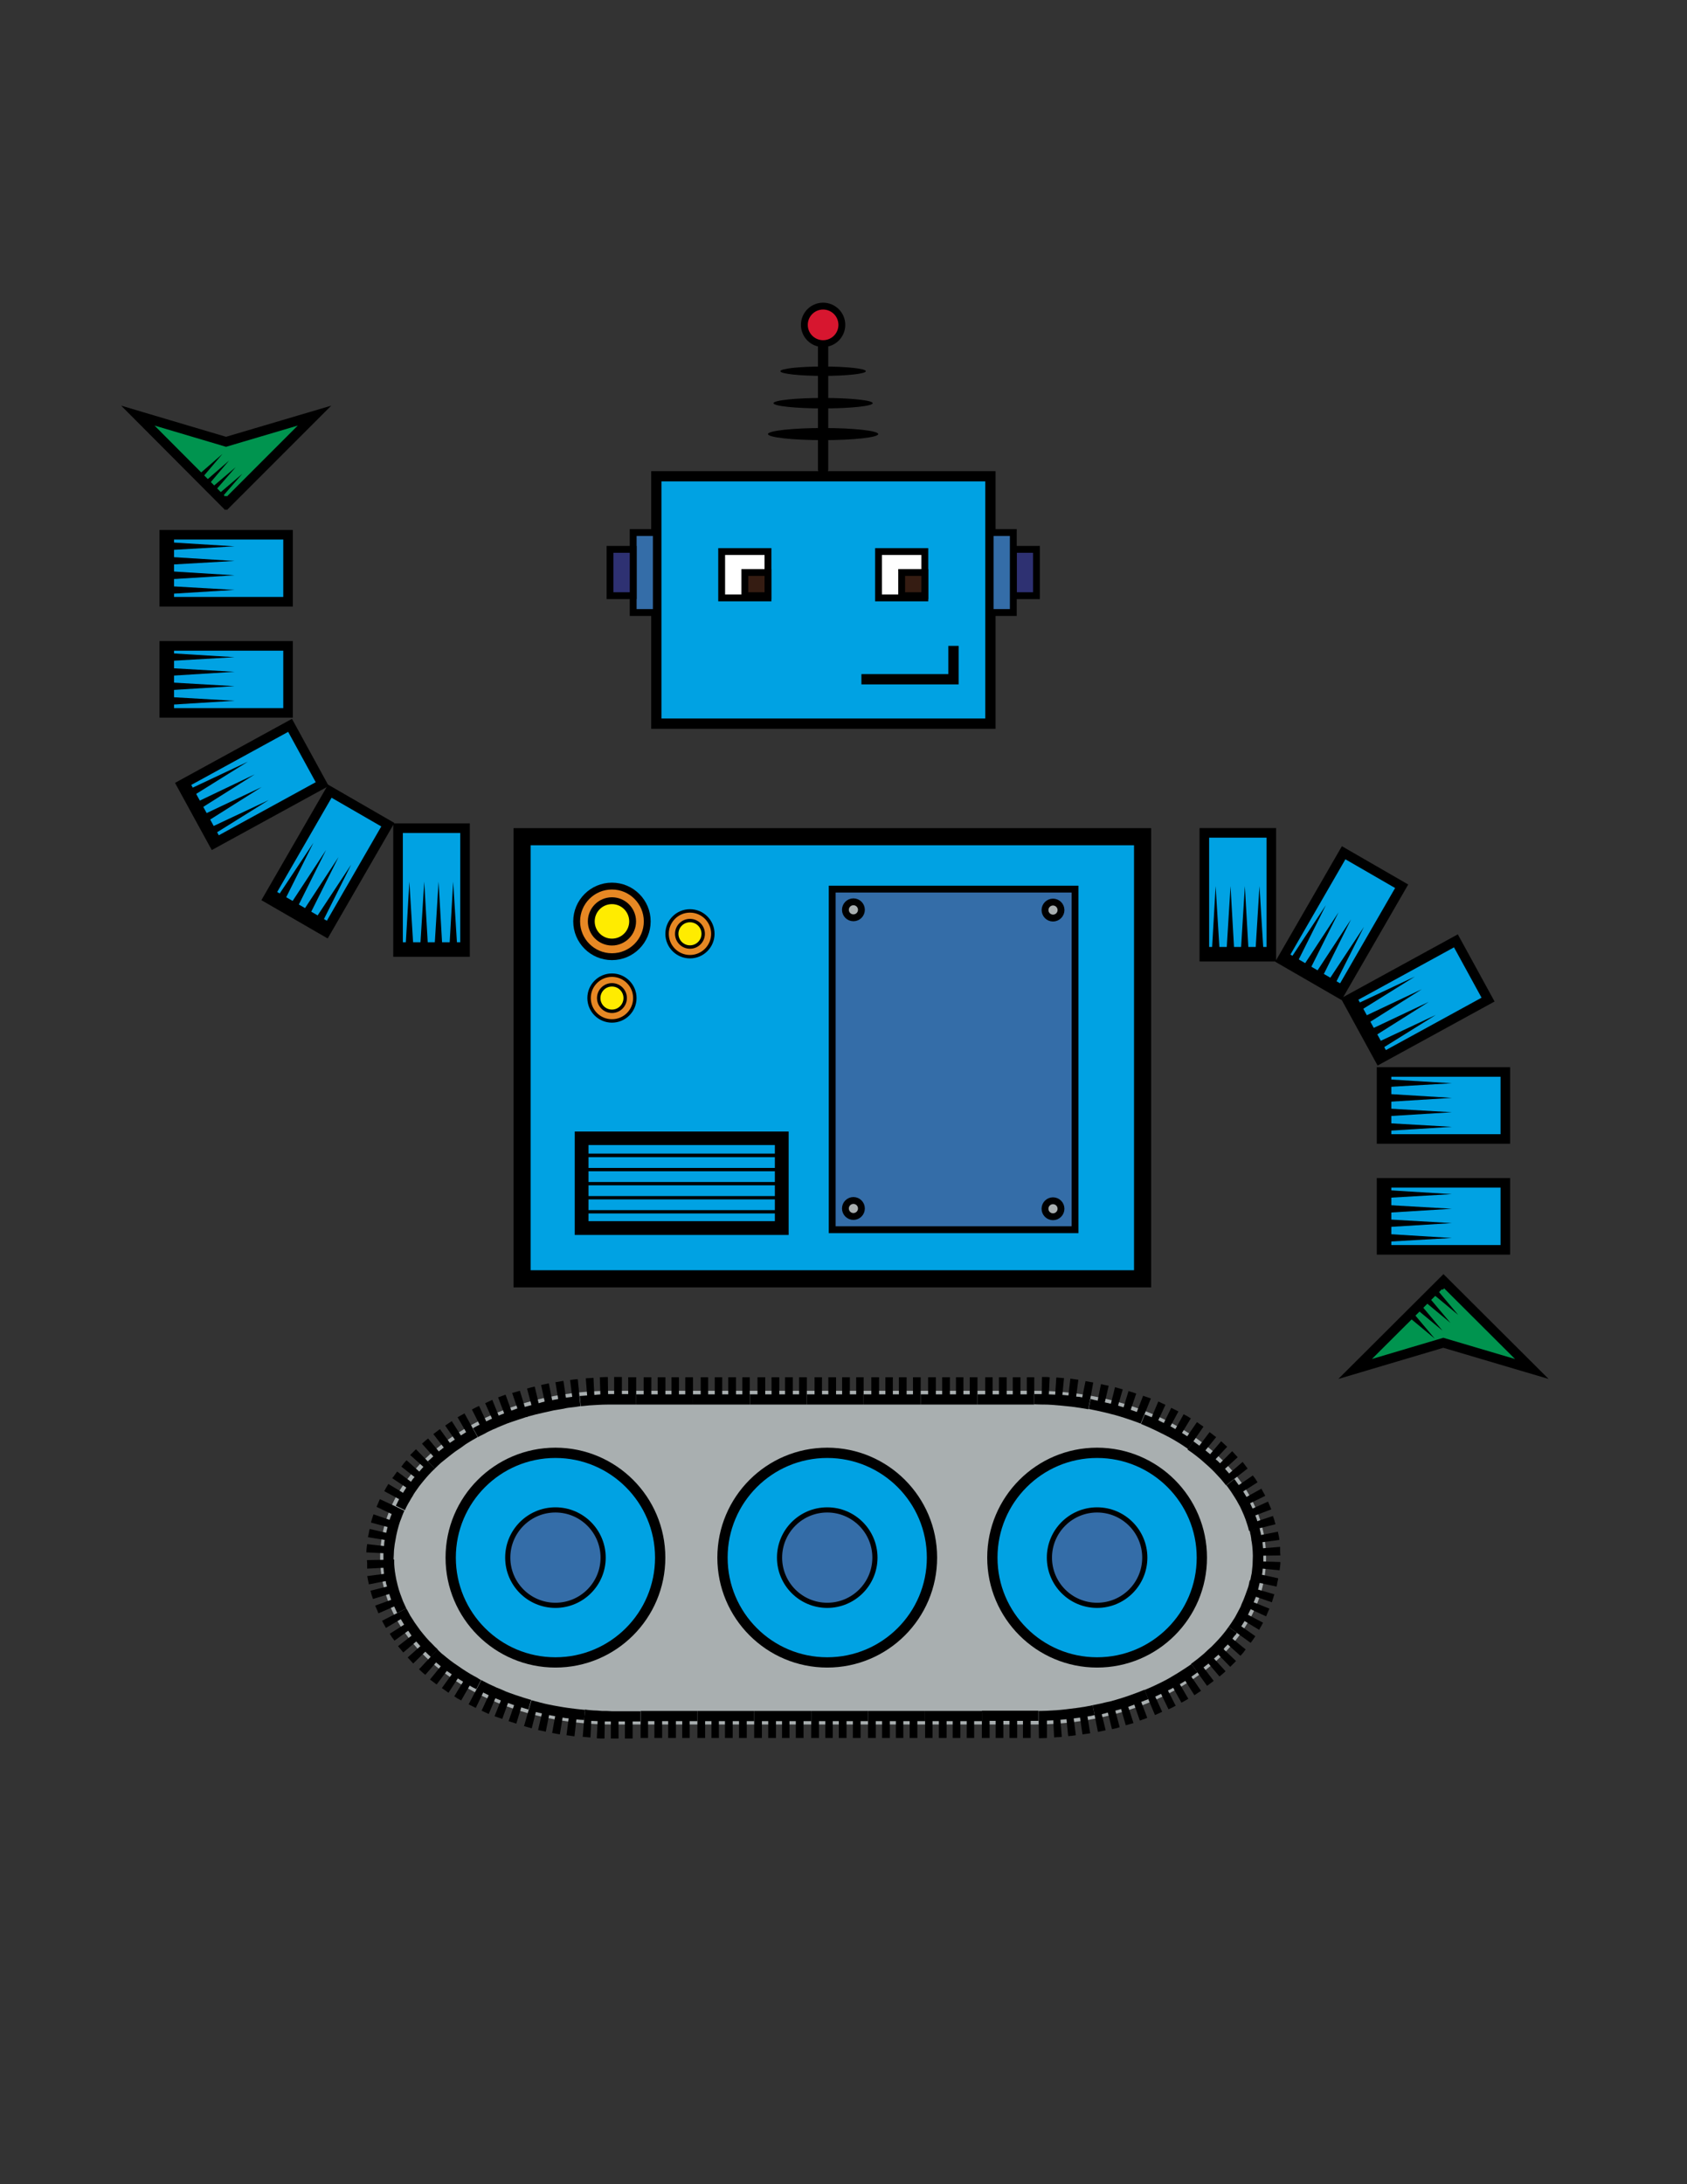 <?xml version="1.0" encoding="utf-8"?>
<!-- Generator: Adobe Illustrator 19.1.0, SVG Export Plug-In . SVG Version: 6.00 Build 0)  -->
<svg version="1.1" id="Layer_1" xmlns="http://www.w3.org/2000/svg" xmlns:xlink="http://www.w3.org/1999/xlink" x="0px" y="0px"
	 viewBox="0 0 612 792" style="enable-background:new 0 0 612 792;" xml:space="preserve">
<rect x="0" y="0" width="612" height="792" fill="#333333" stroke="none"/>
<style type="text/css">
	.body{fill:#00A2E3;stroke:#000000;stroke-width:6.214;stroke-miterlimit:10;}
	.chest_x002D_plate{fill:#346DA8;stroke:#000000;stroke-width:2.486;stroke-miterlimit:10;}
	.big_x002D_button{fill:#FFEC00;stroke:#000000;stroke-width:2.486;stroke-miterlimit:10;}
	.small_x002D_button1{fill:#FFEC00;stroke:#000000;stroke-width:1.243;stroke-miterlimit:10;}
	.small_x002D_button2{fill:#FFEC00;stroke:#000000;stroke-width:1.243;stroke-miterlimit:10;}
	.left_x002D_eye{fill:#351C12;stroke:#000000;stroke-width:2.486;stroke-miterlimit:10;}
	.right_x002D_eye{fill:#351C12;stroke:#000000;stroke-width:2.486;stroke-miterlimit:10;}
	.ant{fill:#D7162F;stroke:#000000;stroke-width:2.486;stroke-miterlimit:10;}
	.st0{fill:#00A2E3;stroke:#000000;stroke-width:3.729;stroke-miterlimit:10;}
	.st1{fill:#FFFFFF;stroke:#000000;stroke-width:2.486;stroke-miterlimit:10;}
	.st2{fill:#2E3172;stroke:#000000;stroke-width:2.486;stroke-miterlimit:10;}
	.st3{fill:#346DA8;stroke:#000000;stroke-width:2.486;stroke-miterlimit:10;}
	.st4{fill:#A9AFB0;stroke:#000000;stroke-width:2.486;stroke-miterlimit:10;}
	.st5{fill:#E78824;stroke:#000000;stroke-width:2.486;stroke-miterlimit:10;}
	.st6{fill:#E78824;stroke:#000000;stroke-width:1.243;stroke-miterlimit:10;}
	.st7{fill:none;stroke:#000000;stroke-width:3.729;stroke-linecap:round;stroke-miterlimit:10;}
	.st8{fill:#A9AFB0;}
	.st9{fill:#346DA8;stroke:#000000;stroke-width:1.874;stroke-miterlimit:10;}
	.st10{fill:#00A2E3;stroke:#000000;stroke-width:3.478;stroke-miterlimit:10;}
	.st11{fill:#00944F;stroke:#000000;stroke-width:3.478;stroke-miterlimit:10;}
	.st12{fill:#00A2E3;}
	.st13{fill:none;stroke:#000000;stroke-width:4.664;stroke-miterlimit:10;}
	.st14{fill:none;stroke:#000000;stroke-width:2.332;stroke-miterlimit:10;}
	.st15{fill:none;stroke:#000000;stroke-width:3.729;stroke-miterlimit:10;}
</style>
<rect x="189.4" y="303.4" class="body" width="225.1" height="160.3"/>
<rect x="238.1" y="172.7" class="st0" width="121.2" height="89.7"/>
<rect x="261.8" y="200" class="st1" width="16.8" height="16.8"/>
<rect x="318.7" y="200" class="st1" width="16.8" height="16.8"/>
<rect x="367.6" y="199.2" class="st2" width="8.4" height="16.8"/>
<rect x="359.2" y="193.1" class="st3" width="8.4" height="29"/>
<rect x="229.7" y="193.1" class="st3" width="8.4" height="29"/>
<rect x="301.9" y="322.4" class="chest_x002D_plate" width="88.1" height="123.5"/>
<circle class="st4" cx="309.6" cy="329.9" r="2.9"/>
<circle class="st4" cx="309.6" cy="438.2" r="2.9"/>
<g>
	<circle class="st4" cx="382" cy="330" r="2.9"/>
	<circle class="st4" cx="382" cy="438.3" r="2.9"/>
</g>
<rect x="221.3" y="199.2" class="st2" width="8.4" height="16.8"/>
<rect x="270.2" y="207.6" class="left_x002D_eye" width="8.4" height="8.4"/>
<rect x="327.1" y="207.6" class="right_x002D_eye" width="8.4" height="8.4"/>
<path d="M208.5,410.3v37.5h77.6v-37.5H208.5z M281.1,415.2v3.1h-67.6v-3.1H281.1z M213.5,433.7v-3.9h67.6v3.9H213.5z M281.1,434.9
	v3.9h-67.6v-3.9H281.1z M213.5,428.6v-3.9h67.6v3.9H213.5z M213.5,423.5v-3.9h67.6v3.9H213.5z M213.5,442.8v-2.8h67.6v2.8H213.5z"/>
<circle class="st5" cx="222" cy="334.1" r="12.8"/>
<circle class="big_x002D_button" cx="222" cy="334.1" r="7.5"/>
<circle class="st6" cx="250.3" cy="338.6" r="8.3"/>
<circle class="small_x002D_button1" cx="250.3" cy="338.6" r="4.8"/>
<circle class="st6" cx="222" cy="361.9" r="8.3"/>
<circle class="small_x002D_button2" cx="222" cy="361.9" r="4.8"/>
<line class="st7" x1="298.6" y1="170.2" x2="298.6" y2="125.9"/>
<ellipse cx="298.6" cy="157.4" rx="20" ry="2.2"/>
<ellipse cx="298.6" cy="146.2" rx="18" ry="1.9"/>
<ellipse cx="298.6" cy="134.6" rx="15.5" ry="1.7"/>
<circle class="ant" cx="298.6" cy="117.8" r="6.8"/>
<g>
	<path class="st8" d="M375.2,504.3c-34.1,0-119.1,0-153.2,0c-46.4,0-84.1,27.1-84.1,60.5c0,33.4,37.6,60.5,84.1,60.5
		c34.1,0,119.1,0,153.2,0c46.4,0,84.1-27.1,84.1-60.5C459.3,531.4,421.7,504.3,375.2,504.3z"/>
	<g>
		<g>
			<g>
				<polygon points="372.5,499.4 375.2,499.4 375.2,505.6 375.2,505.6 375.2,509.3 354.6,509.3 354.6,505.6 357.4,505.6 
					357.4,499.4 360.1,499.4 360.1,505.6 362.4,505.6 362.4,499.4 365.2,499.4 365.2,505.6 367.4,505.6 367.4,499.4 370.2,499.4 
					370.2,505.6 372.5,505.6 				"/>
			</g>
			<g>
				<polygon points="351.8,499.4 354.6,499.4 354.6,505.6 354.6,505.6 354.6,509.3 334,509.3 334,505.6 336.7,505.6 336.7,499.4 
					339.5,499.4 339.5,505.6 341.8,505.6 341.8,499.4 344.6,499.4 344.6,505.6 346.8,505.6 346.8,499.4 349.5,499.4 349.5,505.6 
					351.8,505.6 				"/>
			</g>
			<g>
				<polygon points="331.2,499.4 334,499.4 334,505.6 334,505.6 334,509.3 313.3,509.3 313.3,505.6 316.1,505.6 316.1,499.4 
					318.9,499.4 318.9,505.6 321.2,505.6 321.2,499.4 323.9,499.4 323.9,505.6 326.1,505.6 326.1,499.4 328.9,499.4 328.9,505.6 
					331.2,505.6 				"/>
			</g>
			<g>
				<polygon points="310.6,499.4 313.3,499.4 313.3,505.6 313.3,505.6 313.3,509.3 292.7,509.3 292.7,505.6 295.5,505.6 
					295.5,499.4 298.2,499.4 298.2,505.6 300.5,505.6 300.5,499.4 303.3,499.4 303.3,505.6 305.5,505.6 305.5,499.4 308.3,499.4 
					308.3,505.6 310.6,505.6 				"/>
			</g>
			<g>
				<polygon points="289.9,499.4 292.7,499.4 292.7,505.6 292.7,505.6 292.7,509.3 272.1,509.3 272.1,505.6 274.8,505.6 
					274.8,499.4 277.6,499.4 277.6,505.6 279.9,505.6 279.9,499.4 282.7,499.4 282.7,505.6 284.8,505.6 284.8,499.4 287.6,499.4 
					287.6,505.6 289.9,505.6 				"/>
			</g>
			<g>
				<polygon points="269.3,499.4 272,499.4 272,505.6 272.1,505.6 272.1,509.3 251.4,509.3 251.4,505.6 254.2,505.6 254.2,499.4 
					256.9,499.4 256.9,505.6 259.3,505.6 259.3,499.4 262,499.4 262,505.6 264.2,505.6 264.2,499.4 267,499.4 267,505.6 
					269.3,505.6 				"/>
			</g>
			<g>
				<polygon points="248.6,499.4 251.4,499.4 251.4,505.6 251.4,505.6 251.4,509.3 230.8,509.3 230.8,505.6 233.5,505.6 
					233.5,499.4 236.3,499.4 236.3,505.6 238.6,505.6 238.6,499.4 241.4,499.4 241.4,505.6 243.6,505.6 243.6,499.4 246.3,499.4 
					246.3,505.6 248.6,505.6 				"/>
			</g>
			<g>
				<path d="M228,499.4h2.8v6.2h0v3.7c0,0-1.3,0-3.2,0c-1,0-2.1,0-3.3,0c-1.2,0-2.5,0-3.7,0c-2.5,0-4.9,0.2-6.8,0.3
					c-1.8,0.2-3.1,0.3-3.1,0.3l-0.4-3.7l2.7-0.2l-0.5-6.2c0,0,0.7-0.1,1.4-0.1c0.7,0,1.4-0.1,1.4-0.1l0.3,6.2c0,0,0.6,0,1.1-0.1
					c0.6,0,1.1-0.1,1.1-0.1l-0.2-6.2l2.9-0.1l0.1,6.2c0,0,0.5,0,1.1,0c0.5,0,1.1,0,1.1,0v-6.2h2.8v6.2h2.3V499.4z"/>
			</g>
			<g>
				<path d="M206.8,500.4c0,0,0.7-0.1,1.4-0.2c0.7-0.1,1.4-0.1,1.4-0.1l0.6,6.1l0,0l0.4,3.7c0,0-0.3,0-0.8,0.1
					c-0.5,0.1-1.3,0.2-2.2,0.3c-0.9,0.1-2,0.2-3.1,0.5c-1.1,0.2-2.4,0.4-3.6,0.6c-2.4,0.5-4.8,1.1-6.6,1.5c-1.8,0.5-3,0.8-3,0.8
					l-1.1-3.5l2.6-0.7l-1.6-6c0,0,0.7-0.2,1.4-0.4c0.7-0.2,1.4-0.3,1.4-0.3l1.4,6c0,0,0.6-0.1,1.1-0.3c0.6-0.1,1.1-0.3,1.1-0.3
					l-1.3-6l2.8-0.6l1.2,6.1c0,0,0.5-0.1,1.1-0.2c0.5-0.1,1.1-0.2,1.1-0.2l-1-6.1l2.9-0.5l0.9,6.1l2.3-0.3L206.8,500.4z"/>
			</g>
			<g>
				<path d="M185.8,505.1c0,0,0.7-0.2,1.4-0.4c0.7-0.2,1.4-0.4,1.4-0.4l1.8,5.9l0,0l1.1,3.5c0,0-0.3,0.1-0.8,0.2
					c-0.5,0.2-1.2,0.4-2.1,0.7c-0.9,0.3-1.9,0.6-3,1c-0.5,0.2-1.1,0.4-1.7,0.6c-0.6,0.2-1.1,0.5-1.7,0.7c-0.6,0.2-1.1,0.5-1.7,0.7
					c-0.5,0.3-1.1,0.5-1.6,0.7c-1,0.5-2,0.9-2.8,1.4c-0.8,0.4-1.5,0.8-2,1c-0.5,0.3-0.7,0.4-0.7,0.4l-1.8-3.2c0,0,0.6-0.4,1.2-0.7
					c0.6-0.3,1.2-0.6,1.2-0.6l-2.8-5.5c0,0,0.6-0.3,1.3-0.7c0.3-0.2,0.7-0.3,0.9-0.4c0.2-0.1,0.4-0.2,0.4-0.2l2.6,5.6l2.1-1
					l-2.5-5.6c0,0,0.7-0.3,1.3-0.6c0.7-0.3,1.3-0.6,1.3-0.6l2.3,5.7c0,0,0.5-0.2,1-0.4c0.5-0.2,1-0.4,1-0.4l-2.2-5.8l2.7-1l2.1,5.8
					c0,0,0.5-0.2,1.1-0.4c0.5-0.2,1.1-0.4,1.1-0.4L185.8,505.1z"/>
			</g>
			<g>
				<path d="M166,513.9l2.5-1.4l3,5.4l0,0l1.8,3.2c0,0-0.3,0.1-0.7,0.4c-0.5,0.3-1.1,0.6-1.9,1.1c-0.8,0.5-1.7,1-2.6,1.7
					c-0.9,0.7-1.9,1.3-2.9,2c-1.9,1.4-3.8,3-5.2,4.1c-0.7,0.6-1.2,1.1-1.6,1.5c-0.4,0.3-0.6,0.6-0.6,0.6l-2.6-2.6c0,0,0.5-0.5,1-0.9
					c0.5-0.5,1-0.9,1-0.9l-4.1-4.6c0,0,0.5-0.5,1.1-1c0.6-0.5,1.1-0.9,1.1-0.9l3.9,4.7c0,0,0.4-0.4,0.9-0.7c0.4-0.4,0.9-0.7,0.9-0.7
					l-3.8-4.9l2.4-1.8l3.6,5c0,0,0.4-0.3,0.9-0.6c0.4-0.3,0.9-0.6,0.9-0.6l-3.5-5.1c0,0,0.6-0.4,1.2-0.8c0.6-0.4,1.2-0.8,1.2-0.8
					l3.3,5.2l1.9-1.2L166,513.9z"/>
			</g>
			<g>
				<path d="M148.8,527.6l2.1-2.1l4.3,4.4l0,0l2.6,2.6c0,0-0.9,0.8-2.1,2.1c-0.6,0.7-1.3,1.4-2,2.3c-0.7,0.9-1.5,1.8-2.1,2.7
					c-0.7,1-1.4,1.9-1.9,2.9c-0.3,0.5-0.6,0.9-0.8,1.3c-0.2,0.4-0.5,0.9-0.7,1.2c-0.4,0.8-0.8,1.4-1,1.9c-0.2,0.5-0.3,0.7-0.3,0.7
					l-3.3-1.6c0,0,0.3-0.6,0.6-1.2c0.1-0.3,0.3-0.6,0.4-0.8c0.1-0.2,0.2-0.4,0.2-0.4l-5.4-2.9c0,0,0.4-0.7,0.7-1.3
					c0.4-0.7,0.8-1.3,0.8-1.3l5.3,3.2l1.2-1.9l-5.1-3.4c0,0,0.1-0.2,0.3-0.4c0.2-0.2,0.4-0.5,0.6-0.8c0.4-0.6,0.9-1.2,0.9-1.2l5,3.7
					c0,0,0.3-0.4,0.6-0.9c0.3-0.4,0.7-0.8,0.7-0.8l-4.8-3.8c0,0,0.5-0.6,0.9-1.2c0.5-0.6,1-1.1,1-1.1l4.6,4.1l1.5-1.7L148.8,527.6z"
					/>
			</g>
			<g>
				<path d="M136.6,546.4c0,0,0.3-0.7,0.6-1.4c0.3-0.7,0.6-1.4,0.6-1.4l5.6,2.6l0,0l3.3,1.6c0,0-0.5,1-1.1,2.7
					c-0.7,1.6-1.3,3.8-1.8,6.1c-0.2,1.1-0.4,2.3-0.6,3.3c-0.1,1.1-0.3,2.1-0.3,2.9c0,0.9-0.1,1.6-0.1,2.1c0,0.5,0,0.8,0,0.8
					l-3.7,0.1c0,0,0-0.2,0-0.4c0-0.3,0-0.6,0-0.9c0-0.7,0-1.3,0-1.3l-6.2-0.3c0,0,0-0.8,0.1-1.5c0.1-0.8,0.2-1.5,0.2-1.5l6.1,0.7
					c0,0,0.1-0.6,0.1-1.1c0-0.3,0.1-0.6,0.1-0.8c0-0.2,0.1-0.3,0.1-0.3l-6.1-1c0,0,0.1-0.8,0.3-1.5c0.1-0.4,0.1-0.8,0.2-1
					c0.1-0.3,0.1-0.5,0.1-0.5l6,1.4l0.5-2.1l-6-1.6c0,0,0-0.2,0.1-0.5c0.1-0.3,0.2-0.6,0.3-1c0.2-0.7,0.5-1.5,0.5-1.5l5.8,2
					c0,0,0.2-0.5,0.4-1.1c0.2-0.5,0.4-1,0.4-1L136.6,546.4z"/>
			</g>
			<g>
				<path d="M133.2,568.8c0,0,0-0.2,0-0.5c0-0.3,0-0.7,0-1.1c0-0.8-0.1-1.5-0.1-1.5l6.2-0.1l0,0l3.7-0.1c0,0,0,0.3,0,0.8
					c0,0.5,0,1.2,0.1,2.1c0.1,0.9,0.2,1.9,0.4,2.9c0.1,0.5,0.2,1.1,0.3,1.6c0.1,0.5,0.3,1.1,0.4,1.7c0.5,2.2,1.4,4.4,2,6
					c0.7,1.6,1.2,2.6,1.2,2.6l-3.3,1.7l-1.1-2.4l-5.7,2.5c0,0-0.1-0.2-0.2-0.4c-0.1-0.3-0.2-0.6-0.4-1c-0.3-0.7-0.6-1.4-0.6-1.4
					l5.8-2.1c0,0-0.7-2.1-0.7-2.1l-5.9,1.8c0,0-0.2-0.7-0.5-1.5c-0.2-0.7-0.4-1.5-0.4-1.5l6-1.5c0,0-0.1-0.5-0.3-1
					c-0.1-0.5-0.2-1-0.2-1l-6.1,1.2c0,0-0.1-0.8-0.3-1.5c-0.1-0.4-0.1-0.8-0.2-1c0-0.3-0.1-0.5-0.1-0.5l6.1-0.8l-0.2-2.2
					L133.2,568.8z"/>
			</g>
			<g>
				<path d="M140,590.3c0,0-0.4-0.7-0.7-1.3c-0.2-0.3-0.4-0.7-0.5-0.9c-0.1-0.2-0.2-0.4-0.2-0.4l5.5-2.8l0,0l3.3-1.7
					c0,0,0.1,0.3,0.4,0.7c0.2,0.4,0.6,1.1,1,1.9c0.5,0.7,1,1.6,1.6,2.5c0.7,0.9,1.3,1.9,2,2.8c1.5,1.9,3,3.7,4.3,4.9
					c0.6,0.6,1.1,1.2,1.5,1.5c0.4,0.4,0.6,0.6,0.6,0.6l-2.5,2.7c0,0-0.5-0.4-1-0.9c-0.5-0.5-1-1-1-1l-4.4,4.3c0,0-0.5-0.5-1-1.1
					c-0.5-0.5-1-1.1-1-1.1l4.6-4.1l-1.5-1.7l-4.7,4l-1.9-2.3l4.9-3.8c0,0-0.1-0.1-0.2-0.3c-0.1-0.2-0.3-0.4-0.4-0.6
					c-0.3-0.4-0.6-0.9-0.6-0.9l-5,3.6c0,0-0.4-0.6-0.9-1.2c-0.4-0.6-0.8-1.3-0.8-1.3l5.2-3.3c0,0-0.3-0.5-0.6-1
					c-0.3-0.5-0.6-1-0.6-1L140,590.3z"/>
			</g>
			<g>
				<path d="M154.3,607.3c0,0-0.1-0.1-0.4-0.3c-0.2-0.2-0.5-0.4-0.8-0.7c-0.5-0.5-1.1-1-1.1-1l4.2-4.5l0,0l2.5-2.7
					c0,0,0.2,0.2,0.6,0.6c0.4,0.4,0.9,0.9,1.6,1.4c1.4,1.2,3.3,2.7,5.3,4c1,0.7,2,1.4,3,2c1,0.6,1.9,1.2,2.7,1.6
					c0.8,0.4,1.5,0.8,1.9,1.1c0.5,0.3,0.7,0.4,0.7,0.4l-1.7,3.3c0,0-0.6-0.3-1.2-0.6c-0.6-0.3-1.2-0.7-1.2-0.7l-3.1,5.4
					c0,0-0.6-0.4-1.3-0.7c-0.6-0.4-1.2-0.8-1.2-0.8l3.2-5.3l-1.9-1.2l-3.4,5.2l-2.4-1.7l3.6-5c0,0-0.5-0.3-0.9-0.6
					c-0.4-0.3-0.9-0.6-0.9-0.6l-3.7,4.9c0,0-0.6-0.4-1.2-0.9c-0.6-0.4-1.2-0.9-1.2-0.9l3.9-4.8l-1.7-1.4L154.3,607.3z"/>
			</g>
			<g>
				<path d="M172.6,619.3l-2.6-1.3l2.9-5.5l0,0l1.7-3.3c0,0,1.1,0.6,2.7,1.4c0.8,0.4,1.8,0.8,2.8,1.3c1.1,0.4,2.2,0.9,3.3,1.4
					c4.6,1.8,9.3,3.1,9.3,3.1l-1,3.5c0,0-0.7-0.2-1.3-0.4c-0.7-0.2-1.3-0.4-1.3-0.4l-1.8,5.9l-2.8-0.9l2-5.8c0,0-0.5-0.2-1.1-0.4
					c-0.5-0.2-1.1-0.4-1.1-0.4l-2.1,5.8c0,0-0.7-0.3-1.4-0.5c-0.7-0.2-1.4-0.5-1.4-0.5l2.3-5.7l-2-0.8l-2.4,5.7c0,0-0.7-0.3-1.3-0.6
					c-0.7-0.3-1.3-0.6-1.3-0.6l2.6-5.6c0,0-0.5-0.2-1-0.5c-0.5-0.2-1-0.5-1-0.5L172.6,619.3z"/>
			</g>
			<g>
				<path d="M192.9,626.7c0,0-0.7-0.2-1.4-0.4c-0.7-0.2-1.4-0.4-1.4-0.4l1.7-5.9l0,0l1-3.5c0,0,0.3,0.1,0.8,0.2
					c0.5,0.2,1.3,0.3,2.2,0.6c1.8,0.5,4.2,1,6.6,1.4c4.8,0.9,9.8,1.3,9.8,1.3l-0.3,3.7c0,0-0.7-0.1-1.4-0.1
					c-0.7-0.1-1.4-0.1-1.4-0.1l-0.7,6.1l-2.9-0.4l0.8-6.1c0,0-0.6-0.1-1.1-0.1c-0.6-0.1-1.1-0.2-1.1-0.2l-1,6.1l-2.8-0.5l1.1-6.1
					c0,0-0.5-0.1-1.1-0.2c-0.5-0.1-1.1-0.2-1.1-0.2l-1.2,6c0,0-0.7-0.1-1.4-0.3c-0.7-0.1-1.4-0.3-1.4-0.3l1.4-6l-2.2-0.5
					L192.9,626.7z"/>
			</g>
			<g>
				<path d="M214.2,630c0,0-0.7,0-1.4-0.1c-0.7-0.1-1.4-0.1-1.4-0.1l0.5-6.2l0,0l0.3-3.7c0,0,0.3,0,0.8,0.1c0.5,0.1,1.3,0.1,2.2,0.2
					c0.9,0,2,0.1,3.2,0.2c1.2,0,2.4,0,3.6,0.1c5.2,0,10.3,0,10.3,0v3.7h-2.8v6.2h-2.8v-6.2h-2.3v6.2l-2.8,0l0-6.2l-2.2,0l-0.1,6.2
					c0,0-0.7,0-1.4,0c-0.7,0-1.4-0.1-1.4-0.1l0.3-6.2l-2.3-0.1L214.2,630z"/>
			</g>
			<g>
				<polygon points="235.1,630.2 232.4,630.2 232.4,624.1 232.4,624.1 232.4,620.4 253,620.4 253,624.1 250.2,624.1 250.2,630.2 
					247.5,630.2 247.5,624.1 245.2,624.1 245.2,630.2 242.4,630.2 242.4,624.1 240.2,624.1 240.2,630.2 237.4,630.2 237.4,624.1 
					235.1,624.1 				"/>
			</g>
			<g>
				<polygon points="255.8,630.2 253,630.2 253,624.1 253,624.1 253,620.4 273.6,620.4 273.6,624.1 270.9,624.1 270.9,630.2 
					268.1,630.2 268.1,624.1 265.8,624.1 265.8,630.2 263,630.2 263,624.1 260.8,624.1 260.8,630.2 258.1,630.2 258.1,624.1 
					255.8,624.1 				"/>
			</g>
			<g>
				<polygon points="276.4,630.2 273.6,630.2 273.6,624.1 273.6,624.1 273.6,620.4 294.3,620.4 294.3,624.1 291.5,624.1 
					291.5,630.2 288.7,630.2 288.7,624.1 286.4,624.1 286.4,630.2 283.7,630.2 283.7,624.1 281.5,624.1 281.5,630.2 278.7,630.2 
					278.7,624.1 276.4,624.1 				"/>
			</g>
			<g>
				<polygon points="297.1,630.2 294.3,630.2 294.3,624.1 294.3,624.1 294.3,620.4 314.9,620.4 314.9,624.1 312.2,624.1 
					312.2,630.2 309.4,630.2 309.4,624.1 307.1,624.1 307.1,630.2 304.3,630.2 304.3,624.1 302.1,624.1 302.1,630.2 299.4,630.2 
					299.4,624.1 297.1,624.1 				"/>
			</g>
			<g>
				<polygon points="317.7,630.2 314.9,630.2 314.9,624.1 314.9,624.1 314.9,620.4 335.6,620.4 335.6,624.1 332.8,624.1 
					332.8,630.2 330,630.2 330,624.1 327.7,624.1 327.7,630.2 325,630.2 325,624.1 322.8,624.1 322.8,630.2 320,630.2 320,624.1 
					317.7,624.1 				"/>
			</g>
			<g>
				<polygon points="338.3,630.2 335.6,630.2 335.6,624.1 335.6,624.1 335.6,620.4 356.2,620.4 356.2,624.1 353.4,624.1 
					353.4,630.2 350.7,630.2 350.7,624.1 348.4,624.1 348.4,630.2 345.6,630.2 345.6,624.1 343.4,624.1 343.4,630.2 340.6,630.2 
					340.6,624.1 338.3,624.1 				"/>
			</g>
			<g>
				<path d="M359,630.2h-2.8v-6.2h0v-3.7c0,0,5.2,0,10.3,0c2.6,0,5.2,0,7.1,0c1,0,1.8,0,2.3,0c0.5,0,0.8,0,0.8,0l0,3.7
					c0,0-0.7,0-1.4,0c-0.7,0-1.4,0-1.4,0v6.2h-2.8v-6.2H369v6.2h-2.8v-6.2H364v6.2h-2.8v-6.2H359V630.2z"/>
			</g>
			<g>
				<path d="M379.8,630.2l-2.9,0.1l-0.1-6.2l0,0l0-3.7c0,0,5,0,9.9-0.6c2.5-0.3,4.9-0.6,6.7-0.9c0.9-0.2,1.7-0.3,2.2-0.4
					c0.5-0.1,0.8-0.2,0.8-0.2l0.7,3.6c0,0-0.7,0.1-1.3,0.3c-0.7,0.1-1.3,0.2-1.3,0.2l1,6.1c0,0-0.7,0.1-1.4,0.2
					c-0.7,0.1-1.4,0.2-1.4,0.2l-0.9-6.1l-2.3,0.3l0.8,6.1c0,0-0.7,0.1-1.4,0.2c-0.7,0.1-1.4,0.1-1.4,0.1l-0.6-6.1l-2.2,0.2l0.5,6.2
					c0,0-0.7,0.1-1.4,0.1c-0.7,0-1.4,0.1-1.4,0.1l-0.3-6.2l-2.3,0.1L379.8,630.2z"/>
			</g>
			<g>
				<path d="M401.1,627.4l-2.8,0.6l-1.2-6.1l0,0l-0.7-3.6c0,0,1.2-0.2,3-0.6c0.9-0.2,1.9-0.5,3.1-0.7c1.1-0.3,2.3-0.6,3.5-1
					c4.7-1.4,9.2-3.3,9.2-3.3l1.4,3.4c0,0-0.6,0.3-1.3,0.5c-0.6,0.3-1.3,0.5-1.3,0.5l2.2,5.8l-2.7,1l-2-5.8c0,0-0.5,0.2-1.1,0.4
					c-0.5,0.2-1.1,0.4-1.1,0.4l1.9,5.9c0,0-0.7,0.2-1.4,0.4c-0.7,0.2-1.4,0.4-1.4,0.4l-1.7-5.9l-2.1,0.6l1.6,6c0,0-0.7,0.2-1.4,0.4
					c-0.7,0.2-1.4,0.3-1.4,0.3l-1.5-6c0,0-0.6,0.1-1.1,0.3c-0.6,0.1-1.1,0.3-1.1,0.3L401.1,627.4z"/>
			</g>
			<g>
				<path d="M421.6,620.7c0,0-0.7,0.3-1.3,0.6c-0.7,0.3-1.3,0.6-1.3,0.6l-2.4-5.7l0,0l-1.4-3.4c0,0,4.5-1.8,8.8-4.2
					c2.1-1.2,4.2-2.5,5.7-3.5c0.7-0.5,1.4-0.9,1.8-1.2c0.4-0.3,0.7-0.5,0.7-0.5l2.2,3c0,0-0.5,0.4-1.1,0.8c-0.6,0.4-1.1,0.8-1.1,0.8
					l3.5,5.1c0,0-0.6,0.4-1.2,0.8c-0.6,0.4-1.2,0.8-1.2,0.8l-3.3-5.2c0,0-0.5,0.3-1,0.6c-0.5,0.3-1,0.6-1,0.6l3.1,5.3l-2.5,1.4
					l-3-5.4c0,0-0.5,0.3-0.9,0.5c-0.5,0.2-1,0.5-1,0.5l2.8,5.5c0,0-0.6,0.3-1.3,0.7c-0.6,0.3-1.3,0.6-1.3,0.6l-2.7-5.6l-2.1,1
					L421.6,620.7z"/>
			</g>
			<g>
				<path d="M440.3,609.5l-2.4,1.8l-3.6-5l0,0l-2.2-3c0,0,1-0.7,2.4-1.8c0.7-0.6,1.5-1.2,2.4-2c0.8-0.8,1.7-1.6,2.6-2.4
					c1.7-1.7,3.3-3.4,4.4-4.8c0.6-0.7,1-1.3,1.3-1.7c0.3-0.4,0.5-0.7,0.5-0.7l3,2.2c0,0-0.1,0.1-0.2,0.3c-0.1,0.2-0.3,0.5-0.6,0.7
					c-0.4,0.5-0.8,1.1-0.8,1.1l4.8,3.9c0,0-0.5,0.6-0.9,1.2c-0.5,0.6-1,1.1-1,1.1l-4.6-4.1c0,0-0.4,0.4-0.8,0.8
					c-0.2,0.2-0.4,0.4-0.5,0.6c-0.1,0.2-0.2,0.3-0.2,0.3l4.5,4.3l-2.1,2.1l-4.3-4.4c0,0-0.4,0.4-0.8,0.7c-0.4,0.4-0.8,0.7-0.8,0.7
					l4.2,4.6c0,0-0.5,0.5-1.1,1c-0.6,0.5-1.1,0.9-1.1,0.9l-4-4.7c0,0-0.4,0.4-0.9,0.7c-0.4,0.4-0.9,0.7-0.9,0.7L440.3,609.5z"/>
			</g>
			<g>
				<path d="M455.4,593.3c0,0-0.4,0.6-0.8,1.2c-0.4,0.6-0.9,1.2-0.9,1.2l-5-3.6l0,0l-3-2.2c0,0,0.2-0.2,0.5-0.7
					c0.3-0.4,0.7-1,1.2-1.8c0.5-0.7,1-1.6,1.5-2.6c0.3-0.5,0.5-1,0.8-1.5c0.3-0.5,0.5-1,0.7-1.6c1-2.1,1.7-4.3,2.3-5.9
					c0.3-0.8,0.4-1.5,0.5-2c0.1-0.5,0.2-0.8,0.2-0.8l3.6,0.8l-0.6,2.6l5.9,1.7l-0.9,2.9l-5.8-2c0,0,0,0.1-0.1,0.3
					c-0.1,0.2-0.2,0.5-0.3,0.7c-0.2,0.5-0.4,1-0.4,1l5.7,2.3c0,0-0.3,0.7-0.6,1.4c-0.3,0.7-0.6,1.4-0.6,1.4l-5.6-2.6
					c0,0-0.2,0.5-0.5,1c-0.1,0.2-0.2,0.5-0.3,0.7c-0.1,0.2-0.2,0.3-0.2,0.3l5.5,2.9c0,0-0.4,0.7-0.7,1.3c-0.2,0.3-0.4,0.7-0.5,0.9
					c-0.1,0.2-0.2,0.4-0.2,0.4l-5.3-3.2l-1.2,1.9L455.4,593.3z"/>
			</g>
			<g>
				<path d="M463.7,572.3c0,0-0.1,0.8-0.3,1.5c-0.1,0.4-0.1,0.8-0.2,1c0,0.3-0.1,0.5-0.1,0.5l-6-1.3l0,0l-3.6-0.8
					c0,0,0.1-0.3,0.2-0.8c0.1-0.5,0.2-1.2,0.4-2c0.1-0.9,0.2-1.9,0.3-2.9c0-1.1,0.1-2.2,0.1-3.4c0-1.1-0.1-2.3-0.2-3.4
					c-0.1-0.5-0.1-1.1-0.2-1.5c-0.1-0.5-0.2-0.9-0.2-1.4c-0.1-0.4-0.1-0.8-0.2-1.2c-0.1-0.3-0.2-0.6-0.2-0.9
					c-0.1-0.5-0.2-0.8-0.2-0.8l3.6-0.9c0,0,0.2,0.7,0.3,1.3c0.1,0.3,0.2,0.7,0.2,0.9c0,0.2,0.1,0.4,0.1,0.4l6.1-1.2
					c0,0,0.1,0.8,0.3,1.5c0.2,0.8,0.2,1.5,0.2,1.5l-6.1,0.8l0.2,2.2l6.2-0.5c0,0,0,0.2,0,0.5c0,0.3,0,0.7,0,1.1
					c0,0.8,0.1,1.5,0.1,1.5l-6.2,0.1c0,0,0,2.1,0,2.1l6.2,0.2c0,0,0,0.8-0.1,1.5c-0.1,0.8-0.2,1.5-0.2,1.5l-6.1-0.6
					c0,0-0.2,2.2-0.3,2.2L463.7,572.3z"/>
			</g>
			<g>
				<path d="M461.8,549.7c0,0,0.2,0.7,0.5,1.5c0.2,0.7,0.4,1.5,0.4,1.5l-6,1.5l0,0l-3.6,0.9c0,0-0.2-1.1-0.8-2.8
					c-0.5-1.7-1.4-3.8-2.4-5.9c-0.6-1-1.1-2.1-1.7-3c-0.6-0.9-1.1-1.8-1.6-2.5c-0.5-0.7-0.9-1.3-1.2-1.7c-0.3-0.4-0.5-0.6-0.5-0.6
					l2.9-2.3c0,0,0.4,0.5,0.8,1.1c0.4,0.6,0.8,1.1,0.8,1.1l5.1-3.5c0,0,0.4,0.6,0.9,1.2c0.4,0.6,0.8,1.3,0.8,1.3l-5.2,3.3
					c0,0,0.3,0.5,0.6,1c0.3,0.5,0.6,1,0.6,1l5.4-3c0,0,0.4,0.7,0.7,1.3c0.2,0.3,0.4,0.7,0.5,0.9c0.1,0.3,0.2,0.4,0.2,0.4l-5.5,2.7
					l0.9,1.9l5.6-2.5c0,0,0.1,0.2,0.2,0.4c0.1,0.3,0.2,0.6,0.4,1c0.3,0.7,0.6,1.4,0.6,1.4l-5.8,2.2c0,0,0.1,0.1,0.1,0.3
					c0.1,0.2,0.2,0.5,0.3,0.7c0.2,0.5,0.3,1.1,0.3,1.1L461.8,549.7z"/>
			</g>
			<g>
				<path d="M450.8,530.1c0,0,0.1,0.1,0.3,0.4c0.2,0.2,0.4,0.5,0.6,0.8c0.5,0.6,0.9,1.2,0.9,1.2l-4.9,3.8l0,0l-2.9,2.3
					c0,0-0.2-0.2-0.5-0.6c-0.3-0.4-0.8-1-1.4-1.7c-1.2-1.3-2.8-3.1-4.6-4.7c-0.9-0.8-1.8-1.6-2.6-2.3c-0.9-0.7-1.7-1.4-2.4-1.9
					c-0.7-0.5-1.3-1-1.8-1.3c-0.4-0.3-0.7-0.5-0.7-0.5l2.1-3c0,0,0.6,0.4,1.1,0.8c0.5,0.4,1.1,0.8,1.1,0.8l3.7-4.9
					c0,0,0.6,0.4,1.2,0.9c0.3,0.2,0.6,0.5,0.8,0.6c0.2,0.2,0.4,0.3,0.4,0.3l-3.9,4.8l1.7,1.4l4-4.7c0,0,0.6,0.5,1.1,1
					c0.5,0.5,1.1,1,1.1,1l-4.2,4.5c0,0,0.4,0.4,0.8,0.7c0.4,0.4,0.8,0.8,0.8,0.8l4.4-4.4c0,0,0.5,0.5,1,1.1c0.5,0.5,1,1.1,1,1.1
					l-4.6,4.2l1.5,1.7L450.8,530.1z"/>
			</g>
			<g>
				<path d="M434.2,515.7c0,0,0.2,0.1,0.4,0.2c0.2,0.2,0.5,0.4,0.8,0.6c0.6,0.4,1.2,0.8,1.2,0.8l-3.5,5.1l0,0l-2.1,3
					c0,0-3.9-2.8-8.3-5c-2.2-1.1-4.4-2.2-6-2.9c-1.7-0.7-2.8-1.2-2.8-1.2l1.4-3.4l2.5,1l2.4-5.7c0,0,0.7,0.3,1.3,0.6
					c0.7,0.3,1.3,0.6,1.3,0.6l-2.6,5.6c0,0,0.5,0.2,1,0.5c0.5,0.2,1,0.5,1,0.5l2.7-5.5l2.6,1.3l-2.9,5.4c0,0,0.5,0.2,0.9,0.5
					c0.5,0.3,0.9,0.5,0.9,0.5l3-5.4c0,0,0.6,0.4,1.3,0.7c0.6,0.4,1.3,0.8,1.3,0.8l-3.2,5.3l1.9,1.2L434.2,515.7z"/>
			</g>
			<g>
				<path d="M414.7,506.1c0,0,0.7,0.3,1.4,0.5c0.7,0.2,1.4,0.5,1.4,0.5l-2.3,5.7l0,0l-1.4,3.4c0,0-4.6-1.8-9.3-3.1
					c-4.7-1.3-9.6-2.2-9.6-2.2l0.7-3.6c0,0,0.7,0.1,1.3,0.3c0.7,0.1,1.3,0.3,1.3,0.3l1.2-6c0,0,0.7,0.1,1.4,0.3
					c0.7,0.1,1.4,0.3,1.4,0.3l-1.4,6l2.2,0.5l1.5-6c0,0,0.7,0.2,1.4,0.4c0.7,0.2,1.4,0.4,1.4,0.4l-1.7,5.9c0,0,0.5,0.1,1,0.3
					c0.5,0.1,1,0.3,1,0.3l1.8-5.9l2.8,0.9l-2,5.9c0,0,0.5,0.2,1.1,0.4c0.5,0.2,1.1,0.4,1.1,0.4L414.7,506.1z"/>
			</g>
			<g>
				<path d="M393.8,500.8l2.8,0.5l-1.1,6.1l0,0l-0.7,3.6c0,0-1.2-0.2-3-0.5c-1.8-0.3-4.3-0.6-6.7-0.8c-1.2-0.1-2.5-0.2-3.6-0.3
					c-1.2-0.1-2.2-0.1-3.2-0.1c-1.9,0-3.1-0.1-3.1-0.1v-3.7l2.7,0l0.1-6.2c0,0,0.7,0,1.4,0c0.7,0,1.4,0.1,1.4,0.1l-0.3,6.2l2.3,0.1
					l0.4-6.2c0,0,0.7,0,1.4,0.1c0.7,0.1,1.4,0.1,1.4,0.1l-0.6,6.1l2.2,0.2l0.7-6.1l2.9,0.4l-0.8,6.1c0,0,0.6,0.1,1.1,0.1
					c0.6,0.1,1.1,0.2,1.1,0.2L393.8,500.8z"/>
			</g>
		</g>
	</g>
</g>
<circle class="st0" cx="201.5" cy="564.8" r="38"/>
<circle class="st0" cx="300.1" cy="564.8" r="38"/>
<circle class="st0" cx="398" cy="564.8" r="38"/>
<circle class="st9" cx="201.5" cy="564.8" r="17.3"/>
<circle class="st9" cx="300.1" cy="564.8" r="17.3"/>
<circle class="st9" cx="398" cy="564.8" r="17.3"/>
<g>
	<rect x="436.9" y="302" class="st10" width="24.3" height="44.9"/>
	<rect x="474.6" y="312.3" transform="matrix(0.866 0.5 -0.5 0.866 232.587 -198.542)" class="st10" width="24.3" height="44.9"/>
	<rect x="502" y="340.3" transform="matrix(0.48 0.877 -0.877 0.48 585.649 -262.443)" class="st10" width="24.3" height="44.9"/>
	<rect x="501.2" y="388.7" class="st10" width="44.9" height="24.3"/>
	<rect x="501.2" y="428.9" class="st10" width="44.9" height="24.3"/>
	<polygon class="st11" points="555.7,496.4 523.9,464.7 523.6,465 523.4,464.7 491.6,496.4 523.6,486.9 	"/>
	<g>
		<line class="st12" x1="461.3" y1="334.7" x2="436.9" y2="334.7"/>
		<g>
			<g>
				<line class="st13" x1="436.9" y1="345.7" x2="461.3" y2="345.7"/>
				<g>
					<polygon points="439.6,345.7 441,321.3 442.5,345.7 					"/>
				</g>
				<g>
					<polygon points="444.9,345.7 446.4,321.3 447.8,345.7 					"/>
				</g>
				<g>
					<polygon points="450.1,345.7 451.6,321.3 453,345.7 					"/>
				</g>
				<g>
					<polygon points="455.4,345.7 456.9,321.3 458.4,345.7 					"/>
				</g>
			</g>
		</g>
	</g>
	<g>
		<line class="st12" x1="491.9" y1="349.8" x2="470.8" y2="337.7"/>
		<g>
			<g>
				<line class="st13" x1="465.3" y1="347.2" x2="486.4" y2="359.4"/>
				<g>
					<polygon points="467.6,348.5 481,328.2 470.1,350 					"/>
				</g>
				<g>
					<polygon points="472.2,351.2 485.6,330.8 474.7,352.6 					"/>
				</g>
				<g>
					<polygon points="476.7,353.8 490.1,333.4 479.2,355.3 					"/>
				</g>
				<g>
					<polygon points="481.3,356.5 494.8,336.1 483.8,357.9 					"/>
				</g>
			</g>
		</g>
	</g>
	<g>
		<line class="st12" x1="511.3" y1="378.2" x2="499.6" y2="356.9"/>
		<g>
			<g>
				<line class="st13" x1="489.9" y1="362.1" x2="501.6" y2="383.5"/>
				<g>
					<polygon points="491.2,364.5 513.3,354.1 492.6,367 					"/>
				</g>
				<g>
					<polygon points="493.8,369.1 515.8,358.7 495.2,371.7 					"/>
				</g>
				<g>
					<polygon points="496.3,373.7 518.3,363.3 497.7,376.3 					"/>
				</g>
				<g>
					<polygon points="498.8,378.4 520.9,368 500.2,380.9 					"/>
				</g>
			</g>
		</g>
	</g>
	<g>
		<line class="st12" x1="513.4" y1="413" x2="513.4" y2="388.7"/>
		<g>
			<g>
				<line class="st13" x1="502.4" y1="388.7" x2="502.4" y2="413"/>
				<g>
					<polygon points="502.4,391.3 526.7,392.8 502.4,394.2 					"/>
				</g>
				<g>
					<polygon points="502.4,396.6 526.7,398.1 502.4,399.6 					"/>
				</g>
				<g>
					<polygon points="502.4,401.9 526.7,403.3 502.4,404.8 					"/>
				</g>
				<g>
					<polygon points="502.4,407.2 526.7,408.6 502.4,410.1 					"/>
				</g>
			</g>
		</g>
	</g>
	<g>
		<line class="st12" x1="513.4" y1="453.2" x2="513.4" y2="428.9"/>
		<g>
			<g>
				<line class="st13" x1="502.4" y1="428.9" x2="502.4" y2="453.2"/>
				<g>
					<polygon points="502.4,431.5 526.7,433 502.4,434.4 					"/>
				</g>
				<g>
					<polygon points="502.4,436.9 526.7,438.3 502.4,439.8 					"/>
				</g>
				<g>
					<polygon points="502.4,442.1 526.7,443.5 502.4,445 					"/>
				</g>
				<g>
					<polygon points="502.4,447.4 526.7,448.9 502.4,450.3 					"/>
				</g>
			</g>
		</g>
	</g>
	<g>
		<line class="st12" x1="526.5" y1="469.9" x2="513.4" y2="483.1"/>
		<g>
			<g>
				<line class="st14" x1="522.7" y1="466" x2="509.5" y2="479.2"/>
				<g>
					<polygon points="521.2,467.5 529,476.8 519.6,469 					"/>
				</g>
				<g>
					<polygon points="518.3,470.3 526.2,479.7 516.8,471.9 					"/>
				</g>
				<g>
					<polygon points="515.5,473.2 523.3,482.5 513.9,474.7 					"/>
				</g>
				<g>
					<polygon points="512.6,476 520.5,485.4 511.1,477.6 					"/>
				</g>
			</g>
		</g>
	</g>
</g>
<g>
	<polygon class="st11" points="50,150.7 81.7,182.5 82,182.2 82.3,182.5 114.1,150.7 82,160.2 	"/>
	<rect x="144.4" y="300.3" class="st10" width="24.3" height="44.9"/>
	<rect x="106.7" y="290" transform="matrix(-0.866 -0.5 0.5 -0.866 65.646 642.41)" class="st10" width="24.3" height="44.9"/>
	
		<rect x="79.3" y="261.9" transform="matrix(-0.48 -0.877 0.877 -0.48 -114.106 501.136)" class="st10" width="24.3" height="44.9"/>
	<rect x="59.6" y="234.2" class="st10" width="44.9" height="24.3"/>
	<rect x="59.6" y="193.9" class="st10" width="44.9" height="24.3"/>
	<g>
		<line class="st12" x1="168.8" y1="333" x2="144.4" y2="333"/>
		<g>
			<g>
				<line class="st13" x1="144.4" y1="344" x2="168.8" y2="344"/>
				<g>
					<polygon points="147.1,344 148.5,319.7 150,344 					"/>
				</g>
				<g>
					<polygon points="152.4,344 153.9,319.7 155.3,344 					"/>
				</g>
				<g>
					<polygon points="157.6,344 159.1,319.7 160.5,344 					"/>
				</g>
				<g>
					<polygon points="163,344 164.4,319.7 165.9,344 					"/>
				</g>
			</g>
		</g>
	</g>
	<g>
		<line class="st12" x1="124.5" y1="327.2" x2="103.4" y2="315"/>
		<g>
			<g>
				<line class="st13" x1="97.9" y1="324.6" x2="119" y2="336.8"/>
				<g>
					<polygon points="100.2,325.9 113.7,305.6 102.8,327.4 					"/>
				</g>
				<g>
					<polygon points="104.9,328.6 118.3,308.2 107.4,330 					"/>
				</g>
				<g>
					<polygon points="109.4,331.2 122.8,310.8 111.9,332.6 					"/>
				</g>
				<g>
					<polygon points="114,333.8 127.4,313.5 116.5,335.3 					"/>
				</g>
			</g>
		</g>
	</g>
	<g>
		<line class="st12" x1="87.9" y1="300.3" x2="76.2" y2="279"/>
		<g>
			<g>
				<line class="st13" x1="66.5" y1="284.2" x2="78.2" y2="305.6"/>
				<g>
					<polygon points="67.8,286.6 89.9,276.2 69.2,289.1 					"/>
				</g>
				<g>
					<polygon points="70.4,291.3 92.4,280.8 71.8,293.8 					"/>
				</g>
				<g>
					<polygon points="72.9,295.8 94.9,285.4 74.3,298.4 					"/>
				</g>
				<g>
					<polygon points="75.4,300.5 97.5,290.1 76.8,303 					"/>
				</g>
			</g>
		</g>
	</g>
	<g>
		<line class="st12" x1="71.8" y1="258.5" x2="71.8" y2="234.2"/>
		<g>
			<g>
				<line class="st13" x1="60.8" y1="234.2" x2="60.8" y2="258.5"/>
				<g>
					<polygon points="60.8,236.8 85.1,238.3 60.8,239.7 					"/>
				</g>
				<g>
					<polygon points="60.8,242.2 85.1,243.6 60.8,245.1 					"/>
				</g>
				<g>
					<polygon points="60.8,247.4 85.1,248.8 60.8,250.3 					"/>
				</g>
				<g>
					<polygon points="60.8,252.7 85.1,254.1 60.8,255.6 					"/>
				</g>
			</g>
		</g>
	</g>
	<g>
		<line class="st12" x1="71.8" y1="218.3" x2="71.8" y2="193.9"/>
		<g>
			<g>
				<line class="st13" x1="60.8" y1="193.9" x2="60.8" y2="218.3"/>
				<g>
					<polygon points="60.8,196.6 85.1,198.1 60.8,199.5 					"/>
				</g>
				<g>
					<polygon points="60.8,201.9 85.1,203.4 60.8,204.8 					"/>
				</g>
				<g>
					<polygon points="60.8,207.1 85.1,208.6 60.8,210.1 					"/>
				</g>
				<g>
					<polygon points="60.8,212.5 85.1,213.9 60.8,215.4 					"/>
				</g>
			</g>
		</g>
	</g>
	<g>
		<line class="st12" x1="74.2" y1="167.5" x2="85.1" y2="178.4"/>
		<g>
			<g>
				<line class="st14" x1="70.3" y1="171.4" x2="81.2" y2="182.3"/>
				<g>
					<polygon points="71.5,172.6 80.7,164.6 72.8,173.9 					"/>
				</g>
				<g>
					<polygon points="73.9,175 83.1,167 75.2,176.3 					"/>
				</g>
				<g>
					<polygon points="76.2,177.3 85.5,169.4 77.5,178.6 					"/>
				</g>
				<g>
					<polygon points="78.6,179.7 87.9,171.8 79.9,181 					"/>
				</g>
			</g>
		</g>
	</g>
</g>
<polyline class="st15" points="312.5,246.3 345.9,246.3 345.9,234.2 "/>
</svg>
